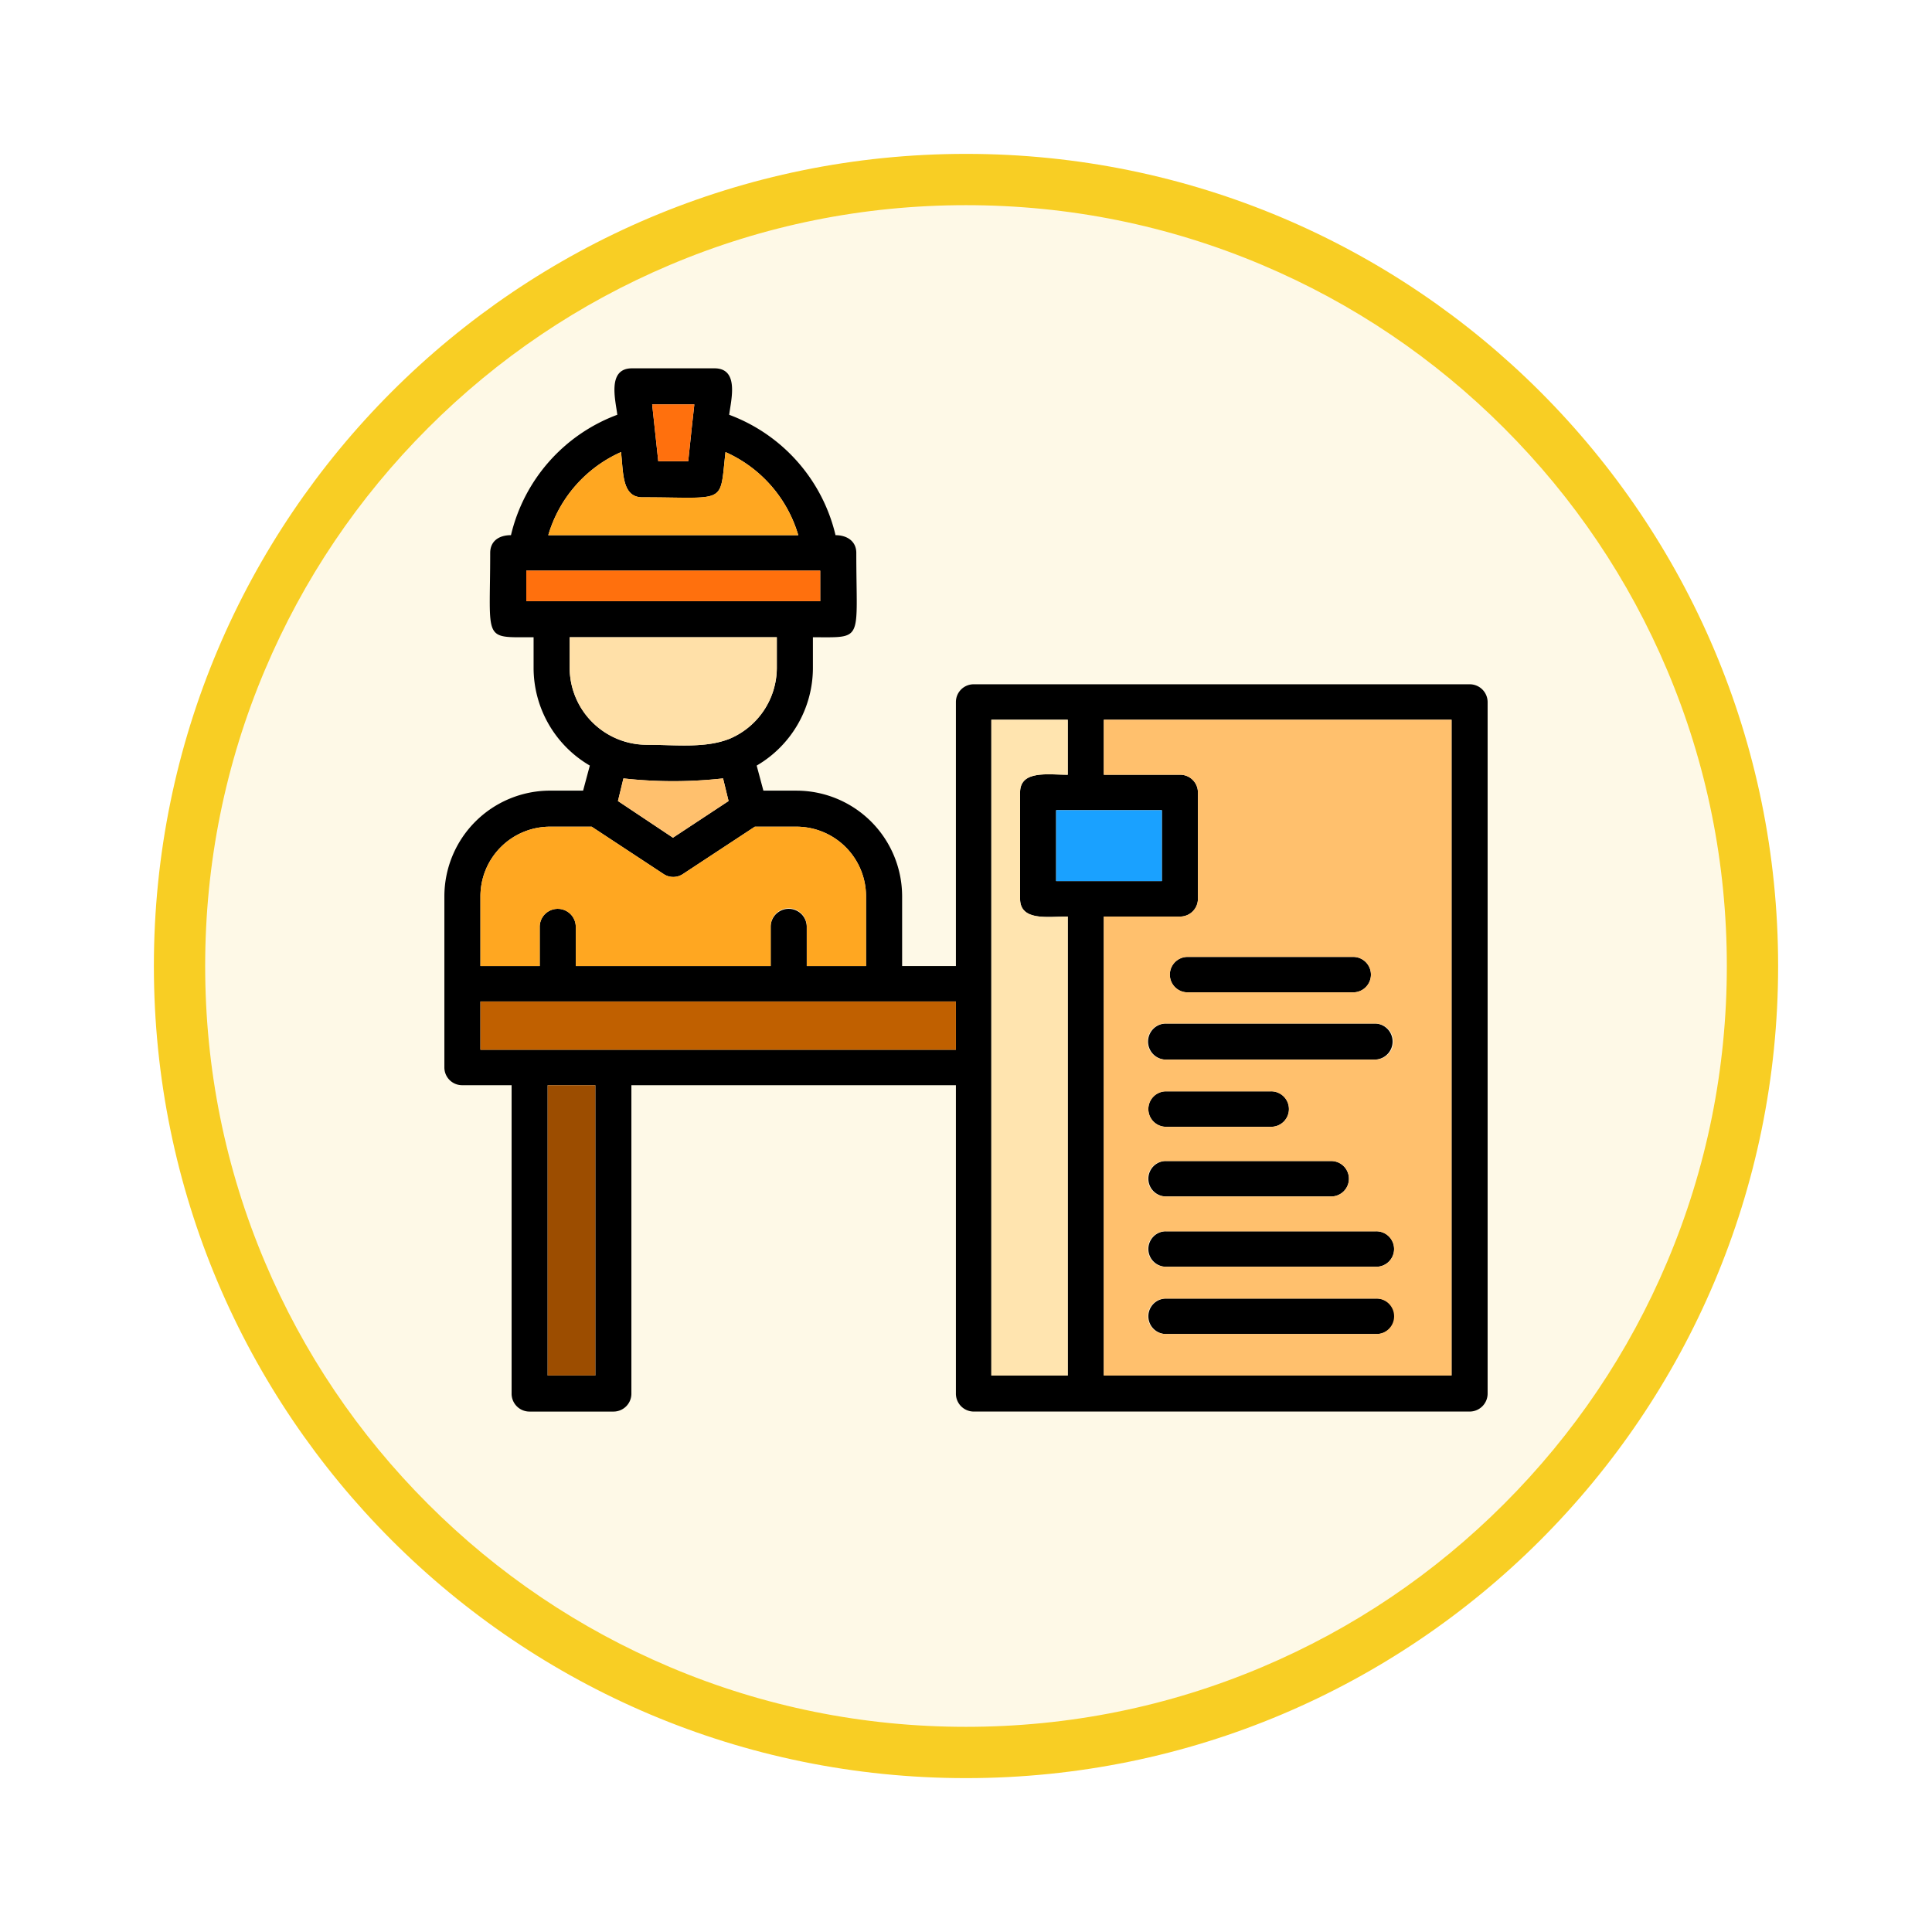 <svg xmlns="http://www.w3.org/2000/svg" xmlns:xlink="http://www.w3.org/1999/xlink" width="113" height="113" viewBox="0 0 113 113">
  <defs>
    <filter id="Trazado_982547" x="0" y="0" width="113" height="113" filterUnits="userSpaceOnUse">
      <feOffset dy="3" input="SourceAlpha"/>
      <feGaussianBlur stdDeviation="3" result="blur"/>
      <feFlood flood-opacity="0.161"/>
      <feComposite operator="in" in2="blur"/>
      <feComposite in="SourceGraphic"/>
    </filter>
  </defs>
  <g id="Grupo_1210628" data-name="Grupo 1210628" transform="translate(-4276 -844.448)">
    <g id="Grupo_1210491" data-name="Grupo 1210491" transform="translate(3138 -14857.543)">
      <g id="Grupo_1210150" data-name="Grupo 1210150" transform="translate(26 13379.992)">
        <g id="Grupo_1209055" data-name="Grupo 1209055" transform="translate(0 1091.783)">
          <g id="Grupo_1209049" data-name="Grupo 1209049">
            <g id="Grupo_1208493" data-name="Grupo 1208493" transform="translate(0 -4397.209)">
              <g id="Grupo_1202104" data-name="Grupo 1202104" transform="translate(0 -1149.226)">
                <g id="Grupo_1201923" data-name="Grupo 1201923" transform="translate(-4174.49 4856.378)">
                  <g id="Grupo_1176928" data-name="Grupo 1176928" transform="translate(5295.49 1926.273)">
                    <g id="Grupo_1172322" data-name="Grupo 1172322" transform="translate(0 0)">
                      <g id="Grupo_1164700" data-name="Grupo 1164700">
                        <g id="Grupo_1160931" data-name="Grupo 1160931">
                          <g id="Grupo_1160749" data-name="Grupo 1160749">
                            <g id="Grupo_1158891" data-name="Grupo 1158891">
                              <g id="Grupo_1157406" data-name="Grupo 1157406">
                                <g id="Grupo_1155793" data-name="Grupo 1155793">
                                  <g id="Grupo_1154704" data-name="Grupo 1154704">
                                    <g id="Grupo_1150790" data-name="Grupo 1150790">
                                      <g id="Grupo_1154214" data-name="Grupo 1154214">
                                        <g id="Grupo_1152583" data-name="Grupo 1152583">
                                          <g id="Grupo_1146973" data-name="Grupo 1146973">
                                            <g id="Grupo_1146954" data-name="Grupo 1146954">
                                              <g transform="matrix(1, 0, 0, 1, -9, -6)" filter="url(#Trazado_982547)">
                                                <g id="Trazado_982547-2" data-name="Trazado 982547" transform="translate(9 6)" fill="#fef9e7">
                                                  <path d="M 47.5 93.5 C 41.289 93.5 35.265 92.284 29.595 89.886 C 24.118 87.569 19.198 84.252 14.973 80.027 C 10.748 75.802 7.431 70.882 5.114 65.405 C 2.716 59.735 1.5 53.711 1.5 47.5 C 1.5 41.289 2.716 35.265 5.114 29.595 C 7.431 24.118 10.748 19.198 14.973 14.973 C 19.198 10.748 24.118 7.431 29.595 5.114 C 35.265 2.716 41.289 1.5 47.5 1.5 C 53.711 1.5 59.735 2.716 65.405 5.114 C 70.882 7.431 75.802 10.748 80.027 14.973 C 84.252 19.198 87.569 24.118 89.886 29.595 C 92.284 35.265 93.5 41.289 93.5 47.5 C 93.5 53.711 92.284 59.735 89.886 65.405 C 87.569 70.882 84.252 75.802 80.027 80.027 C 75.802 84.252 70.882 87.569 65.405 89.886 C 59.735 92.284 53.711 93.5 47.5 93.5 Z" stroke="none"/>
                                                  <path d="M 47.5 3 C 41.491 3 35.664 4.176 30.18 6.496 C 24.881 8.737 20.122 11.946 16.034 16.034 C 11.946 20.121 8.737 24.881 6.496 30.179 C 4.176 35.664 3 41.491 3 47.5 C 3 53.509 4.176 59.336 6.496 64.82 C 8.737 70.119 11.946 74.878 16.034 78.966 C 20.122 83.054 24.881 86.263 30.18 88.504 C 35.664 90.824 41.491 92 47.5 92 C 53.509 92 59.336 90.824 64.821 88.504 C 70.119 86.263 74.878 83.054 78.966 78.966 C 83.054 74.878 86.263 70.119 88.504 64.82 C 90.824 59.336 92 53.509 92 47.5 C 92 41.491 90.824 35.664 88.504 30.179 C 86.263 24.881 83.054 20.121 78.966 16.034 C 74.878 11.946 70.119 8.737 64.821 6.496 C 59.336 4.176 53.509 3 47.5 3 M 47.5 0 C 73.734 0 95 21.266 95 47.5 C 95 73.733 73.734 95 47.5 95 C 21.266 95 7.62939453125e-06 73.733 7.62939453125e-06 47.5 C 7.62939453125e-06 21.266 21.266 0 47.5 0 Z" stroke="none" fill="#f8ce24"/>
                                                </g>
                                              </g>
                                            </g>
                                          </g>
                                        </g>
                                      </g>
                                    </g>
                                  </g>
                                </g>
                              </g>
                            </g>
                          </g>
                        </g>
                      </g>
                    </g>
                  </g>
                </g>
              </g>
            </g>
          </g>
        </g>
      </g>
    </g>
    <g id="Layer_x0020_1" transform="translate(4301.991 865.991)">
      <path id="Trazado_1054272" data-name="Trazado 1054272" d="M54.476,52.546H42.18a1.037,1.037,0,0,1,0-2.073h12.3A1.037,1.037,0,1,1,54.476,52.546ZM29.919,41.929H10.938V59.945A1.046,1.046,0,0,1,9.9,61.018H4.969a1.046,1.046,0,0,1-1.037-1.072V41.929h-2.9A1.037,1.037,0,0,1,0,40.893V30.884A6.186,6.186,0,0,1,6.184,24.7h1.93l.393-1.466a6.623,6.623,0,0,1-3.289-5.719V15.728c-3,0-2.538.286-2.538-4.933,0-.679.5-1.037,1.215-1.037a9.958,9.958,0,0,1,6.22-7.042C10.009,1.859,9.508,0,10.974,0H15.8c1.466,0,.965,1.859.858,2.717a9.958,9.958,0,0,1,6.22,7.042c.679,0,1.215.357,1.215,1.037,0,5.219.465,4.933-2.538,4.933v1.787a6.623,6.623,0,0,1-3.289,5.719l.393,1.466h1.93a6.186,6.186,0,0,1,6.184,6.184v4.075h3.146V19.517a1.037,1.037,0,0,1,1.037-1.037h28.99a1.046,1.046,0,0,1,1.072,1.037V59.945a1.053,1.053,0,0,1-1.072,1.072H30.956a1.046,1.046,0,0,1-1.037-1.072Zm-21.09,0H6.041V58.909H8.829Zm21.09-4.9H2.109v2.824h27.81Zm8.65,21.876H58.909V20.554H38.569v3.217h4.468a1.037,1.037,0,0,1,1.037,1.037v6.22a1.037,1.037,0,0,1-1.037,1.037H38.569ZM37.533,25.844H35.781V29.99h6.184V25.844ZM36.46,23.771V20.554H31.992V58.909H36.46V32.064c-1.144,0-2.788.286-2.788-1.037v-6.22C33.672,23.485,35.317,23.771,36.46,23.771ZM53.189,36.5H43.5a1.037,1.037,0,1,1,0-2.073h9.687A1.037,1.037,0,0,1,53.189,36.5Zm1.287,3.932H42.18a1.055,1.055,0,0,1,0-2.109h12.3A1.055,1.055,0,0,1,54.476,40.428ZM48.328,44.36H42.18a1.037,1.037,0,0,1,0-2.073h6.148A1.037,1.037,0,1,1,48.328,44.36ZM51.9,48.435H42.18a1.037,1.037,0,0,1,0-2.073H51.9A1.037,1.037,0,0,1,51.9,48.435ZM8.615,26.809H6.184a4.073,4.073,0,0,0-4.075,4.075v4.075H5.576V32.636a1.055,1.055,0,0,1,2.109,0v2.323h11.4V32.636a1.055,1.055,0,0,1,2.109,0v2.323h3.467V30.884a4.073,4.073,0,0,0-4.075-4.075H18.159l-4.182,2.752a1.021,1.021,0,0,1-1.18,0Zm1.537-1.5,3.217,2.145,3.253-2.145L16.3,23.985a26.462,26.462,0,0,1-5.827,0Zm-.071-3.646a4.5,4.5,0,0,0,1.752.357c1.752,0,3.432.214,4.861-.357a4.517,4.517,0,0,0,2.752-4.146V15.728H7.328v1.787A4.517,4.517,0,0,0,10.08,21.662Zm11.9-9.83H4.79v1.787H21.983ZM20.7,9.759A7.689,7.689,0,0,0,16.443,4.9c-.357,3.11.143,2.645-4.861,2.645-1.215,0-1.108-1.466-1.251-2.645A7.689,7.689,0,0,0,6.077,9.759ZM14.477,3.4l.143-1.287H12.153l.357,3.324h1.752Zm40,53.082H42.18a1.037,1.037,0,0,1,0-2.073h12.3A1.037,1.037,0,1,1,54.476,56.478Z" fill-rule="evenodd"/>
      <path id="Trazado_1054273" data-name="Trazado 1054273" d="M896.68,579.254c0-1.323,1.644-1.037,2.788-1.037V575H895v38.355h4.468V586.51c-1.144,0-2.788.286-2.788-1.037Z" transform="translate(-863.008 -554.446)" fill="#ffe4af" fill-rule="evenodd"/>
      <path id="Trazado_1054274" data-name="Trazado 1054274" d="M1002.752,723H1001v4.146h6.184V723Z" transform="translate(-965.219 -697.156)" fill="#1aa1ff" fill-rule="evenodd"/>
      <path id="Trazado_1054275" data-name="Trazado 1054275" d="M1083.468,578.217a1.037,1.037,0,0,1,1.037,1.037v6.22a1.037,1.037,0,0,1-1.037,1.037H1079v26.845h20.339V575H1079v3.217Zm.465,10.652h9.687a1.037,1.037,0,0,1,0,2.073h-9.687A1.037,1.037,0,1,1,1083.933,588.869Zm-1.323,3.9h12.3a1.055,1.055,0,0,1,0,2.109h-12.3A1.055,1.055,0,0,1,1082.61,592.766Zm6.148,3.968a1.037,1.037,0,1,1,0,2.073h-6.148a1.037,1.037,0,0,1,0-2.073Zm-6.148,4.075h9.723a1.037,1.037,0,0,1,0,2.073h-9.723A1.037,1.037,0,0,1,1082.61,600.808Zm0,4.111h12.3a1.037,1.037,0,1,1,0,2.073h-12.3A1.037,1.037,0,0,1,1082.61,604.919Zm0,3.932h12.3a1.037,1.037,0,1,1,0,2.073h-12.3A1.037,1.037,0,0,1,1082.61,608.851Z" transform="translate(-1040.431 -554.446)" fill="#ffc06d" fill-rule="evenodd"/>
      <path id="Trazado_1054276" data-name="Trazado 1054276" d="M86.81,1036H59v2.824H86.81Z" transform="translate(-56.891 -998.968)" fill="#c06000" fill-rule="evenodd"/>
      <path id="Trazado_1054277" data-name="Trazado 1054277" d="M78.088,755.827v2.323h3.467v-4.075A4.073,4.073,0,0,0,77.48,750H75.05l-4.182,2.752a1.021,1.021,0,0,1-1.18,0L65.506,750H63.075A4.073,4.073,0,0,0,59,754.075v4.075h3.467v-2.323a1.055,1.055,0,0,1,2.109,0v2.323h11.4v-2.323A1.055,1.055,0,0,1,78.088,755.827Z" transform="translate(-56.891 -723.191)" fill="#ffa721" fill-rule="evenodd"/>
      <path id="Trazado_1054278" data-name="Trazado 1054278" d="M171.788,1189.979V1173H169v16.979Z" transform="translate(-162.959 -1131.071)" fill="#9c4d00" fill-rule="evenodd"/>
      <path id="Trazado_1054279" data-name="Trazado 1054279" d="M287.217,674.467l3.253-2.145L290.148,671a26.468,26.468,0,0,1-5.827,0L284,672.323Z" transform="translate(-273.848 -647.015)" fill="#ffc06d" fill-rule="evenodd"/>
      <path id="Trazado_1054280" data-name="Trazado 1054280" d="M209.5,446.291c1.752,0,3.432.215,4.861-.357a4.517,4.517,0,0,0,2.752-4.146V440H205v1.787a4.513,4.513,0,0,0,4.5,4.5Z" transform="translate(-197.672 -424.272)" fill="#ffe0a8" fill-rule="evenodd"/>
      <path id="Trazado_1054281" data-name="Trazado 1054281" d="M134,332.787h17.194V331H134Z" transform="translate(-129.21 -319.168)" fill="#ff700d" fill-rule="evenodd"/>
      <path id="Trazado_1054282" data-name="Trazado 1054282" d="M170,141.861h14.62A7.689,7.689,0,0,0,180.366,137c-.357,3.11.143,2.645-4.861,2.645-1.215,0-1.108-1.466-1.251-2.645A7.689,7.689,0,0,0,170,141.861Z" transform="translate(-163.923 -132.103)" fill="#ffa721" fill-rule="evenodd"/>
      <path id="Trazado_1054283" data-name="Trazado 1054283" d="M340.357,62.324h1.752l.214-2.037L342.466,59H340Z" transform="translate(-327.847 -56.891)" fill="#ff700d" fill-rule="evenodd"/>
    </g>
  </g>
</svg>
